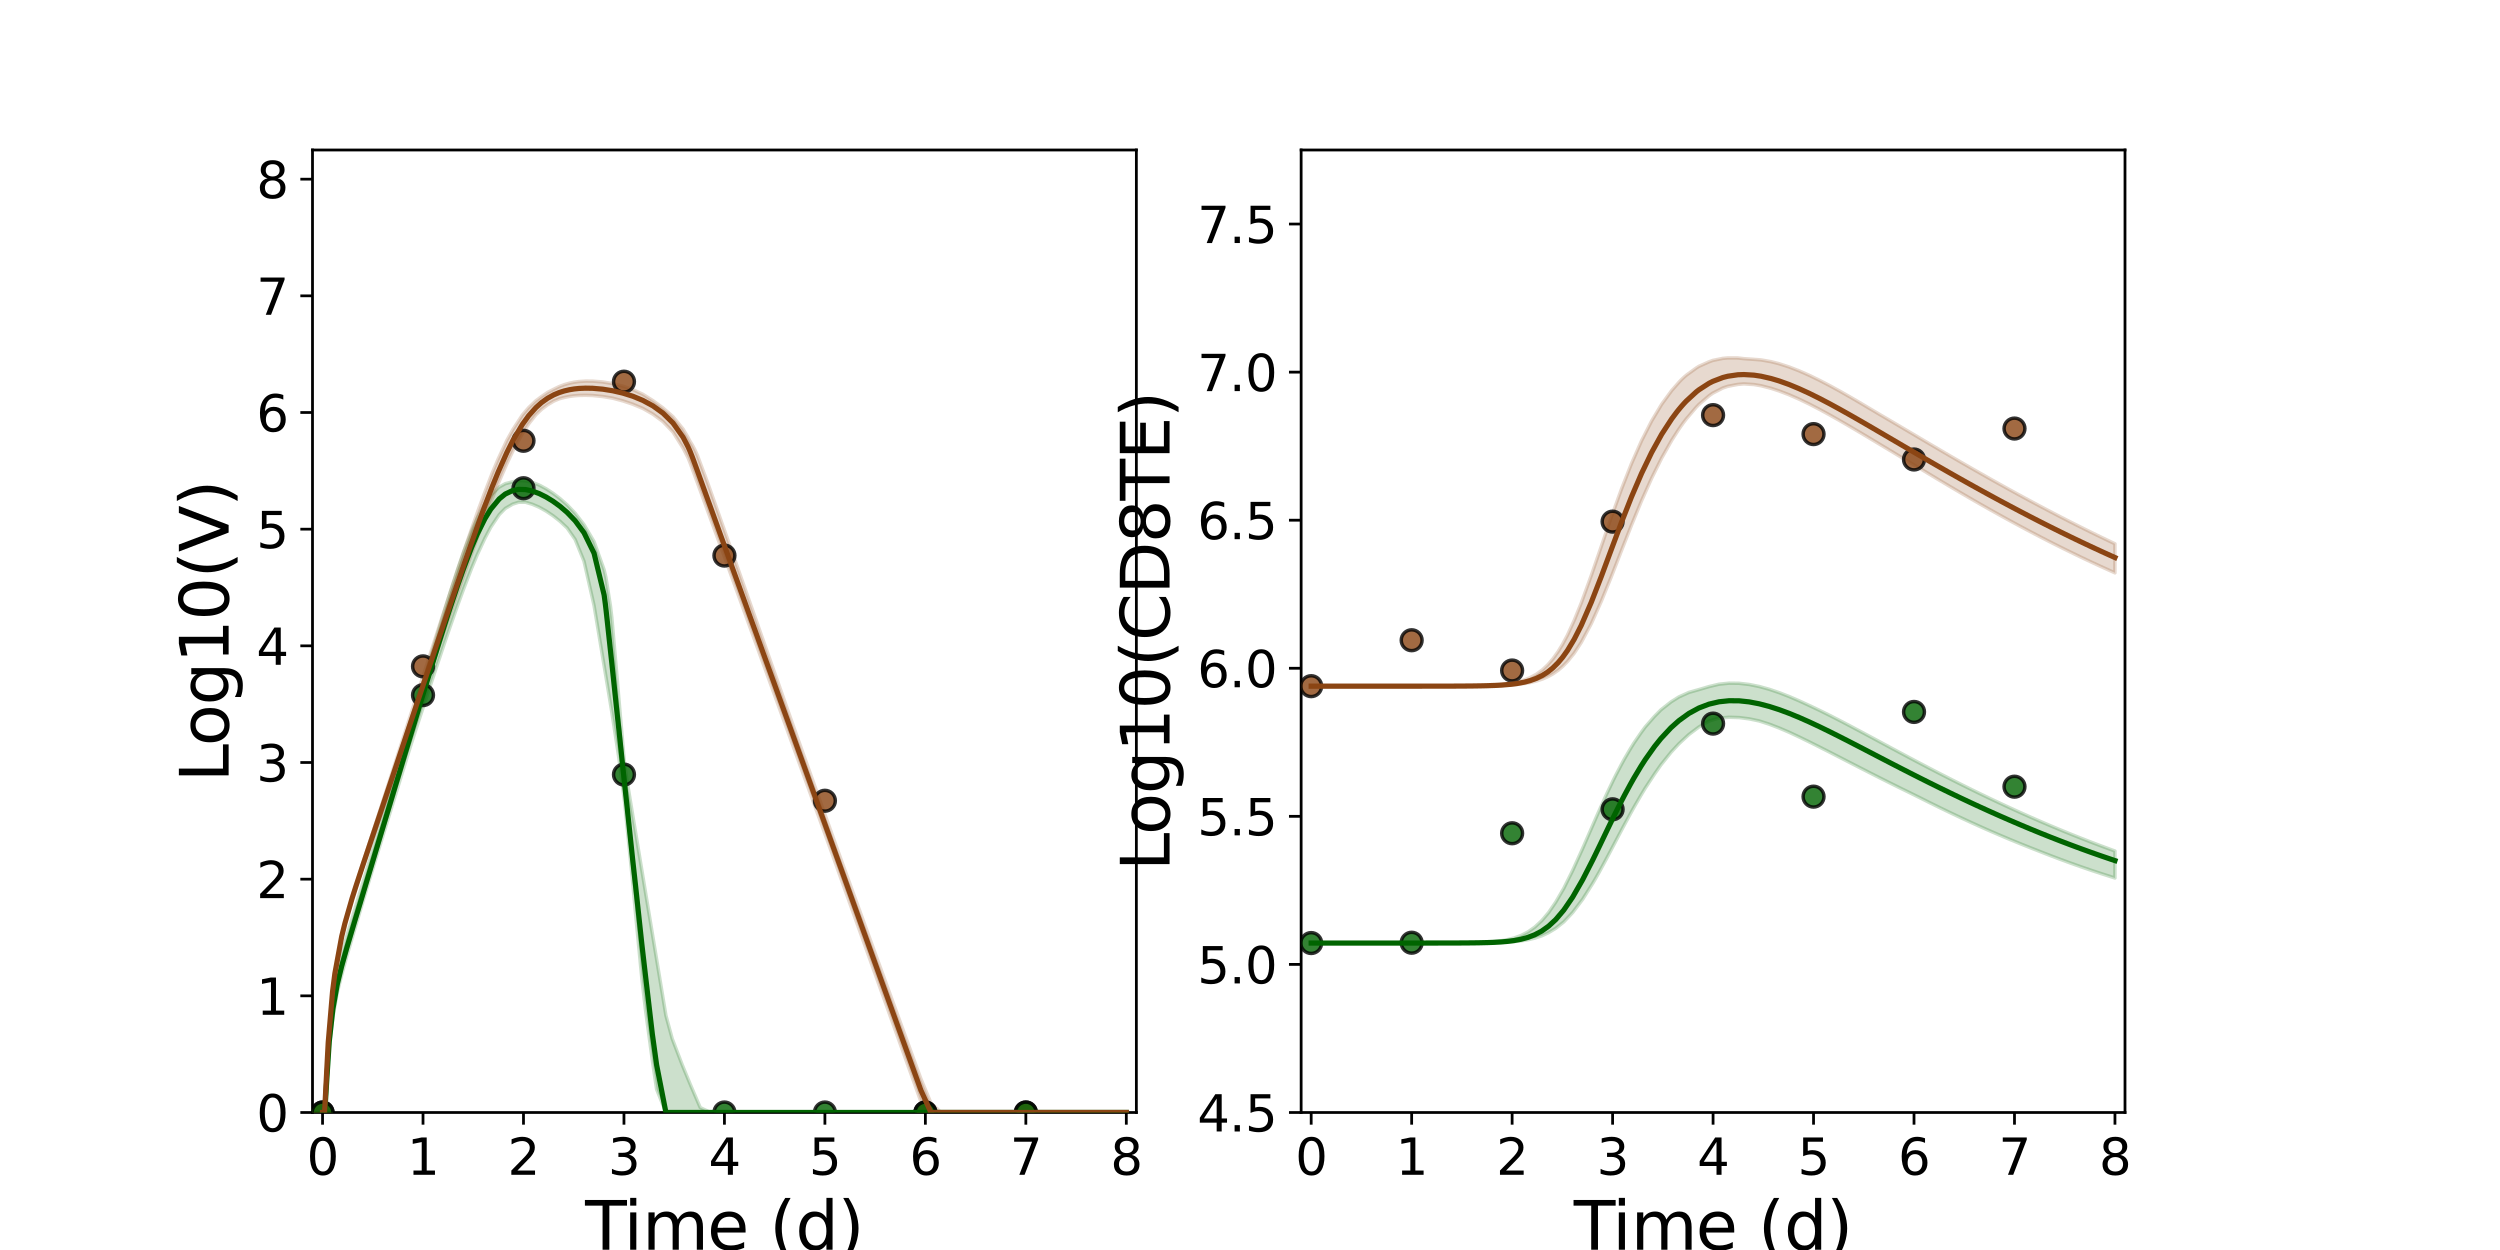 <?xml version="1.0" encoding="utf-8" standalone="no"?>
<!DOCTYPE svg PUBLIC "-//W3C//DTD SVG 1.1//EN"
  "http://www.w3.org/Graphics/SVG/1.1/DTD/svg11.dtd">
<svg xmlns:xlink="http://www.w3.org/1999/xlink" width="720pt" height="360pt" viewBox="0 0 720 360" xmlns="http://www.w3.org/2000/svg" version="1.1">
 <defs>
  <style type="text/css">*{stroke-linejoin: round; stroke-linecap: butt}</style>
 </defs>
 <g id="figure_1">
  <g id="patch_1">
   <path d="M 0 360 
L 720 360 
L 720 0 
L 0 0 
z
" style="fill: #ffffff"/>
  </g>
  <g id="axes_1">
   <g id="patch_2">
    <path d="M 90 320.4 
L 327.273 320.4 
L 327.273 43.2 
L 90 43.2 
z
" style="fill: #ffffff"/>
   </g>
   <g id="matplotlib.axis_1">
    <g id="xtick_1">
     <g id="line2d_1">
      <defs>
       <path id="m572576b068" d="M 0 0 
L 0 3.5 
" style="stroke: #000000; stroke-width: 0.8"/>
      </defs>
      <g>
       <use xlink:href="#m572576b068" x="92.894" y="320.4" style="stroke: #000000; stroke-width: 0.8"/>
      </g>
     </g>
     <g id="text_1">
      <!-- 0 -->
      <g transform="translate(88.313 338.342) scale(0.144 -0.144)">
       <defs>
        <path id="DejaVuSans-30" d="M 2034 4250 
Q 1547 4250 1301 3770 
Q 1056 3291 1056 2328 
Q 1056 1369 1301 889 
Q 1547 409 2034 409 
Q 2525 409 2770 889 
Q 3016 1369 3016 2328 
Q 3016 3291 2770 3770 
Q 2525 4250 2034 4250 
z
M 2034 4750 
Q 2819 4750 3233 4129 
Q 3647 3509 3647 2328 
Q 3647 1150 3233 529 
Q 2819 -91 2034 -91 
Q 1250 -91 836 529 
Q 422 1150 422 2328 
Q 422 3509 836 4129 
Q 1250 4750 2034 4750 
z
" transform="scale(0.016)"/>
       </defs>
       <use xlink:href="#DejaVuSans-30"/>
      </g>
     </g>
    </g>
    <g id="xtick_2">
     <g id="line2d_2">
      <g>
       <use xlink:href="#m572576b068" x="121.829" y="320.4" style="stroke: #000000; stroke-width: 0.8"/>
      </g>
     </g>
     <g id="text_2">
      <!-- 1 -->
      <g transform="translate(117.248 338.342) scale(0.144 -0.144)">
       <defs>
        <path id="DejaVuSans-31" d="M 794 531 
L 1825 531 
L 1825 4091 
L 703 3866 
L 703 4441 
L 1819 4666 
L 2450 4666 
L 2450 531 
L 3481 531 
L 3481 0 
L 794 0 
L 794 531 
z
" transform="scale(0.016)"/>
       </defs>
       <use xlink:href="#DejaVuSans-31"/>
      </g>
     </g>
    </g>
    <g id="xtick_3">
     <g id="line2d_3">
      <g>
       <use xlink:href="#m572576b068" x="150.765" y="320.4" style="stroke: #000000; stroke-width: 0.8"/>
      </g>
     </g>
     <g id="text_3">
      <!-- 2 -->
      <g transform="translate(146.184 338.342) scale(0.144 -0.144)">
       <defs>
        <path id="DejaVuSans-32" d="M 1228 531 
L 3431 531 
L 3431 0 
L 469 0 
L 469 531 
Q 828 903 1448 1529 
Q 2069 2156 2228 2338 
Q 2531 2678 2651 2914 
Q 2772 3150 2772 3378 
Q 2772 3750 2511 3984 
Q 2250 4219 1831 4219 
Q 1534 4219 1204 4116 
Q 875 4013 500 3803 
L 500 4441 
Q 881 4594 1212 4672 
Q 1544 4750 1819 4750 
Q 2544 4750 2975 4387 
Q 3406 4025 3406 3419 
Q 3406 3131 3298 2873 
Q 3191 2616 2906 2266 
Q 2828 2175 2409 1742 
Q 1991 1309 1228 531 
z
" transform="scale(0.016)"/>
       </defs>
       <use xlink:href="#DejaVuSans-32"/>
      </g>
     </g>
    </g>
    <g id="xtick_4">
     <g id="line2d_4">
      <g>
       <use xlink:href="#m572576b068" x="179.701" y="320.4" style="stroke: #000000; stroke-width: 0.8"/>
      </g>
     </g>
     <g id="text_4">
      <!-- 3 -->
      <g transform="translate(175.12 338.342) scale(0.144 -0.144)">
       <defs>
        <path id="DejaVuSans-33" d="M 2597 2516 
Q 3050 2419 3304 2112 
Q 3559 1806 3559 1356 
Q 3559 666 3084 287 
Q 2609 -91 1734 -91 
Q 1441 -91 1130 -33 
Q 819 25 488 141 
L 488 750 
Q 750 597 1062 519 
Q 1375 441 1716 441 
Q 2309 441 2620 675 
Q 2931 909 2931 1356 
Q 2931 1769 2642 2001 
Q 2353 2234 1838 2234 
L 1294 2234 
L 1294 2753 
L 1863 2753 
Q 2328 2753 2575 2939 
Q 2822 3125 2822 3475 
Q 2822 3834 2567 4026 
Q 2313 4219 1838 4219 
Q 1578 4219 1281 4162 
Q 984 4106 628 3988 
L 628 4550 
Q 988 4650 1302 4700 
Q 1616 4750 1894 4750 
Q 2613 4750 3031 4423 
Q 3450 4097 3450 3541 
Q 3450 3153 3228 2886 
Q 3006 2619 2597 2516 
z
" transform="scale(0.016)"/>
       </defs>
       <use xlink:href="#DejaVuSans-33"/>
      </g>
     </g>
    </g>
    <g id="xtick_5">
     <g id="line2d_5">
      <g>
       <use xlink:href="#m572576b068" x="208.636" y="320.4" style="stroke: #000000; stroke-width: 0.8"/>
      </g>
     </g>
     <g id="text_5">
      <!-- 4 -->
      <g transform="translate(204.055 338.342) scale(0.144 -0.144)">
       <defs>
        <path id="DejaVuSans-34" d="M 2419 4116 
L 825 1625 
L 2419 1625 
L 2419 4116 
z
M 2253 4666 
L 3047 4666 
L 3047 1625 
L 3713 1625 
L 3713 1100 
L 3047 1100 
L 3047 0 
L 2419 0 
L 2419 1100 
L 313 1100 
L 313 1709 
L 2253 4666 
z
" transform="scale(0.016)"/>
       </defs>
       <use xlink:href="#DejaVuSans-34"/>
      </g>
     </g>
    </g>
    <g id="xtick_6">
     <g id="line2d_6">
      <g>
       <use xlink:href="#m572576b068" x="237.572" y="320.4" style="stroke: #000000; stroke-width: 0.8"/>
      </g>
     </g>
     <g id="text_6">
      <!-- 5 -->
      <g transform="translate(232.991 338.342) scale(0.144 -0.144)">
       <defs>
        <path id="DejaVuSans-35" d="M 691 4666 
L 3169 4666 
L 3169 4134 
L 1269 4134 
L 1269 2991 
Q 1406 3038 1543 3061 
Q 1681 3084 1819 3084 
Q 2600 3084 3056 2656 
Q 3513 2228 3513 1497 
Q 3513 744 3044 326 
Q 2575 -91 1722 -91 
Q 1428 -91 1123 -41 
Q 819 9 494 109 
L 494 744 
Q 775 591 1075 516 
Q 1375 441 1709 441 
Q 2250 441 2565 725 
Q 2881 1009 2881 1497 
Q 2881 1984 2565 2268 
Q 2250 2553 1709 2553 
Q 1456 2553 1204 2497 
Q 953 2441 691 2322 
L 691 4666 
z
" transform="scale(0.016)"/>
       </defs>
       <use xlink:href="#DejaVuSans-35"/>
      </g>
     </g>
    </g>
    <g id="xtick_7">
     <g id="line2d_7">
      <g>
       <use xlink:href="#m572576b068" x="266.508" y="320.4" style="stroke: #000000; stroke-width: 0.8"/>
      </g>
     </g>
     <g id="text_7">
      <!-- 6 -->
      <g transform="translate(261.927 338.342) scale(0.144 -0.144)">
       <defs>
        <path id="DejaVuSans-36" d="M 2113 2584 
Q 1688 2584 1439 2293 
Q 1191 2003 1191 1497 
Q 1191 994 1439 701 
Q 1688 409 2113 409 
Q 2538 409 2786 701 
Q 3034 994 3034 1497 
Q 3034 2003 2786 2293 
Q 2538 2584 2113 2584 
z
M 3366 4563 
L 3366 3988 
Q 3128 4100 2886 4159 
Q 2644 4219 2406 4219 
Q 1781 4219 1451 3797 
Q 1122 3375 1075 2522 
Q 1259 2794 1537 2939 
Q 1816 3084 2150 3084 
Q 2853 3084 3261 2657 
Q 3669 2231 3669 1497 
Q 3669 778 3244 343 
Q 2819 -91 2113 -91 
Q 1303 -91 875 529 
Q 447 1150 447 2328 
Q 447 3434 972 4092 
Q 1497 4750 2381 4750 
Q 2619 4750 2861 4703 
Q 3103 4656 3366 4563 
z
" transform="scale(0.016)"/>
       </defs>
       <use xlink:href="#DejaVuSans-36"/>
      </g>
     </g>
    </g>
    <g id="xtick_8">
     <g id="line2d_8">
      <g>
       <use xlink:href="#m572576b068" x="295.443" y="320.4" style="stroke: #000000; stroke-width: 0.8"/>
      </g>
     </g>
     <g id="text_8">
      <!-- 7 -->
      <g transform="translate(290.862 338.342) scale(0.144 -0.144)">
       <defs>
        <path id="DejaVuSans-37" d="M 525 4666 
L 3525 4666 
L 3525 4397 
L 1831 0 
L 1172 0 
L 2766 4134 
L 525 4134 
L 525 4666 
z
" transform="scale(0.016)"/>
       </defs>
       <use xlink:href="#DejaVuSans-37"/>
      </g>
     </g>
    </g>
    <g id="xtick_9">
     <g id="line2d_9">
      <g>
       <use xlink:href="#m572576b068" x="324.379" y="320.4" style="stroke: #000000; stroke-width: 0.8"/>
      </g>
     </g>
     <g id="text_9">
      <!-- 8 -->
      <g transform="translate(319.798 338.342) scale(0.144 -0.144)">
       <defs>
        <path id="DejaVuSans-38" d="M 2034 2216 
Q 1584 2216 1326 1975 
Q 1069 1734 1069 1313 
Q 1069 891 1326 650 
Q 1584 409 2034 409 
Q 2484 409 2743 651 
Q 3003 894 3003 1313 
Q 3003 1734 2745 1975 
Q 2488 2216 2034 2216 
z
M 1403 2484 
Q 997 2584 770 2862 
Q 544 3141 544 3541 
Q 544 4100 942 4425 
Q 1341 4750 2034 4750 
Q 2731 4750 3128 4425 
Q 3525 4100 3525 3541 
Q 3525 3141 3298 2862 
Q 3072 2584 2669 2484 
Q 3125 2378 3379 2068 
Q 3634 1759 3634 1313 
Q 3634 634 3220 271 
Q 2806 -91 2034 -91 
Q 1263 -91 848 271 
Q 434 634 434 1313 
Q 434 1759 690 2068 
Q 947 2378 1403 2484 
z
M 1172 3481 
Q 1172 3119 1398 2916 
Q 1625 2713 2034 2713 
Q 2441 2713 2670 2916 
Q 2900 3119 2900 3481 
Q 2900 3844 2670 4047 
Q 2441 4250 2034 4250 
Q 1625 4250 1398 4047 
Q 1172 3844 1172 3481 
z
" transform="scale(0.016)"/>
       </defs>
       <use xlink:href="#DejaVuSans-38"/>
      </g>
     </g>
    </g>
    <g id="text_10">
     <!-- Time (d) -->
     <g transform="translate(168.511 359.925) scale(0.192 -0.192)">
      <defs>
       <path id="DejaVuSans-54" d="M -19 4666 
L 3928 4666 
L 3928 4134 
L 2272 4134 
L 2272 0 
L 1638 0 
L 1638 4134 
L -19 4134 
L -19 4666 
z
" transform="scale(0.016)"/>
       <path id="DejaVuSans-69" d="M 603 3500 
L 1178 3500 
L 1178 0 
L 603 0 
L 603 3500 
z
M 603 4863 
L 1178 4863 
L 1178 4134 
L 603 4134 
L 603 4863 
z
" transform="scale(0.016)"/>
       <path id="DejaVuSans-6d" d="M 3328 2828 
Q 3544 3216 3844 3400 
Q 4144 3584 4550 3584 
Q 5097 3584 5394 3201 
Q 5691 2819 5691 2113 
L 5691 0 
L 5113 0 
L 5113 2094 
Q 5113 2597 4934 2840 
Q 4756 3084 4391 3084 
Q 3944 3084 3684 2787 
Q 3425 2491 3425 1978 
L 3425 0 
L 2847 0 
L 2847 2094 
Q 2847 2600 2669 2842 
Q 2491 3084 2119 3084 
Q 1678 3084 1418 2786 
Q 1159 2488 1159 1978 
L 1159 0 
L 581 0 
L 581 3500 
L 1159 3500 
L 1159 2956 
Q 1356 3278 1631 3431 
Q 1906 3584 2284 3584 
Q 2666 3584 2933 3390 
Q 3200 3197 3328 2828 
z
" transform="scale(0.016)"/>
       <path id="DejaVuSans-65" d="M 3597 1894 
L 3597 1613 
L 953 1613 
Q 991 1019 1311 708 
Q 1631 397 2203 397 
Q 2534 397 2845 478 
Q 3156 559 3463 722 
L 3463 178 
Q 3153 47 2828 -22 
Q 2503 -91 2169 -91 
Q 1331 -91 842 396 
Q 353 884 353 1716 
Q 353 2575 817 3079 
Q 1281 3584 2069 3584 
Q 2775 3584 3186 3129 
Q 3597 2675 3597 1894 
z
M 3022 2063 
Q 3016 2534 2758 2815 
Q 2500 3097 2075 3097 
Q 1594 3097 1305 2825 
Q 1016 2553 972 2059 
L 3022 2063 
z
" transform="scale(0.016)"/>
       <path id="DejaVuSans-20" transform="scale(0.016)"/>
       <path id="DejaVuSans-28" d="M 1984 4856 
Q 1566 4138 1362 3434 
Q 1159 2731 1159 2009 
Q 1159 1288 1364 580 
Q 1569 -128 1984 -844 
L 1484 -844 
Q 1016 -109 783 600 
Q 550 1309 550 2009 
Q 550 2706 781 3412 
Q 1013 4119 1484 4856 
L 1984 4856 
z
" transform="scale(0.016)"/>
       <path id="DejaVuSans-64" d="M 2906 2969 
L 2906 4863 
L 3481 4863 
L 3481 0 
L 2906 0 
L 2906 525 
Q 2725 213 2448 61 
Q 2172 -91 1784 -91 
Q 1150 -91 751 415 
Q 353 922 353 1747 
Q 353 2572 751 3078 
Q 1150 3584 1784 3584 
Q 2172 3584 2448 3432 
Q 2725 3281 2906 2969 
z
M 947 1747 
Q 947 1113 1208 752 
Q 1469 391 1925 391 
Q 2381 391 2643 752 
Q 2906 1113 2906 1747 
Q 2906 2381 2643 2742 
Q 2381 3103 1925 3103 
Q 1469 3103 1208 2742 
Q 947 2381 947 1747 
z
" transform="scale(0.016)"/>
       <path id="DejaVuSans-29" d="M 513 4856 
L 1013 4856 
Q 1481 4119 1714 3412 
Q 1947 2706 1947 2009 
Q 1947 1309 1714 600 
Q 1481 -109 1013 -844 
L 513 -844 
Q 928 -128 1133 580 
Q 1338 1288 1338 2009 
Q 1338 2731 1133 3434 
Q 928 4138 513 4856 
z
" transform="scale(0.016)"/>
      </defs>
      <use xlink:href="#DejaVuSans-54"/>
      <use xlink:href="#DejaVuSans-69" x="57.959"/>
      <use xlink:href="#DejaVuSans-6d" x="85.742"/>
      <use xlink:href="#DejaVuSans-65" x="183.154"/>
      <use xlink:href="#DejaVuSans-20" x="244.678"/>
      <use xlink:href="#DejaVuSans-28" x="276.465"/>
      <use xlink:href="#DejaVuSans-64" x="315.479"/>
      <use xlink:href="#DejaVuSans-29" x="378.955"/>
     </g>
    </g>
   </g>
   <g id="matplotlib.axis_2">
    <g id="ytick_1">
     <g id="line2d_10">
      <defs>
       <path id="md8ca956173" d="M 0 0 
L -3.5 0 
" style="stroke: #000000; stroke-width: 0.8"/>
      </defs>
      <g>
       <use xlink:href="#md8ca956173" x="90" y="320.4" style="stroke: #000000; stroke-width: 0.8"/>
      </g>
     </g>
     <g id="text_11">
      <!-- 0 -->
      <g transform="translate(73.838 325.871) scale(0.144 -0.144)">
       <use xlink:href="#DejaVuSans-30"/>
      </g>
     </g>
    </g>
    <g id="ytick_2">
     <g id="line2d_11">
      <g>
       <use xlink:href="#md8ca956173" x="90" y="286.8" style="stroke: #000000; stroke-width: 0.8"/>
      </g>
     </g>
     <g id="text_12">
      <!-- 1 -->
      <g transform="translate(73.838 292.271) scale(0.144 -0.144)">
       <use xlink:href="#DejaVuSans-31"/>
      </g>
     </g>
    </g>
    <g id="ytick_3">
     <g id="line2d_12">
      <g>
       <use xlink:href="#md8ca956173" x="90" y="253.2" style="stroke: #000000; stroke-width: 0.8"/>
      </g>
     </g>
     <g id="text_13">
      <!-- 2 -->
      <g transform="translate(73.838 258.671) scale(0.144 -0.144)">
       <use xlink:href="#DejaVuSans-32"/>
      </g>
     </g>
    </g>
    <g id="ytick_4">
     <g id="line2d_13">
      <g>
       <use xlink:href="#md8ca956173" x="90" y="219.6" style="stroke: #000000; stroke-width: 0.8"/>
      </g>
     </g>
     <g id="text_14">
      <!-- 3 -->
      <g transform="translate(73.838 225.071) scale(0.144 -0.144)">
       <use xlink:href="#DejaVuSans-33"/>
      </g>
     </g>
    </g>
    <g id="ytick_5">
     <g id="line2d_14">
      <g>
       <use xlink:href="#md8ca956173" x="90" y="186" style="stroke: #000000; stroke-width: 0.8"/>
      </g>
     </g>
     <g id="text_15">
      <!-- 4 -->
      <g transform="translate(73.838 191.471) scale(0.144 -0.144)">
       <use xlink:href="#DejaVuSans-34"/>
      </g>
     </g>
    </g>
    <g id="ytick_6">
     <g id="line2d_15">
      <g>
       <use xlink:href="#md8ca956173" x="90" y="152.4" style="stroke: #000000; stroke-width: 0.8"/>
      </g>
     </g>
     <g id="text_16">
      <!-- 5 -->
      <g transform="translate(73.838 157.871) scale(0.144 -0.144)">
       <use xlink:href="#DejaVuSans-35"/>
      </g>
     </g>
    </g>
    <g id="ytick_7">
     <g id="line2d_16">
      <g>
       <use xlink:href="#md8ca956173" x="90" y="118.8" style="stroke: #000000; stroke-width: 0.8"/>
      </g>
     </g>
     <g id="text_17">
      <!-- 6 -->
      <g transform="translate(73.838 124.271) scale(0.144 -0.144)">
       <use xlink:href="#DejaVuSans-36"/>
      </g>
     </g>
    </g>
    <g id="ytick_8">
     <g id="line2d_17">
      <g>
       <use xlink:href="#md8ca956173" x="90" y="85.2" style="stroke: #000000; stroke-width: 0.8"/>
      </g>
     </g>
     <g id="text_18">
      <!-- 7 -->
      <g transform="translate(73.838 90.671) scale(0.144 -0.144)">
       <use xlink:href="#DejaVuSans-37"/>
      </g>
     </g>
    </g>
    <g id="ytick_9">
     <g id="line2d_18">
      <g>
       <use xlink:href="#md8ca956173" x="90" y="51.6" style="stroke: #000000; stroke-width: 0.8"/>
      </g>
     </g>
     <g id="text_19">
      <!-- 8 -->
      <g transform="translate(73.838 57.071) scale(0.144 -0.144)">
       <use xlink:href="#DejaVuSans-38"/>
      </g>
     </g>
    </g>
    <g id="text_20">
     <!-- Log10(V) -->
     <g transform="translate(65.845 225.224) rotate(-90) scale(0.192 -0.192)">
      <defs>
       <path id="DejaVuSans-4c" d="M 628 4666 
L 1259 4666 
L 1259 531 
L 3531 531 
L 3531 0 
L 628 0 
L 628 4666 
z
" transform="scale(0.016)"/>
       <path id="DejaVuSans-6f" d="M 1959 3097 
Q 1497 3097 1228 2736 
Q 959 2375 959 1747 
Q 959 1119 1226 758 
Q 1494 397 1959 397 
Q 2419 397 2687 759 
Q 2956 1122 2956 1747 
Q 2956 2369 2687 2733 
Q 2419 3097 1959 3097 
z
M 1959 3584 
Q 2709 3584 3137 3096 
Q 3566 2609 3566 1747 
Q 3566 888 3137 398 
Q 2709 -91 1959 -91 
Q 1206 -91 779 398 
Q 353 888 353 1747 
Q 353 2609 779 3096 
Q 1206 3584 1959 3584 
z
" transform="scale(0.016)"/>
       <path id="DejaVuSans-67" d="M 2906 1791 
Q 2906 2416 2648 2759 
Q 2391 3103 1925 3103 
Q 1463 3103 1205 2759 
Q 947 2416 947 1791 
Q 947 1169 1205 825 
Q 1463 481 1925 481 
Q 2391 481 2648 825 
Q 2906 1169 2906 1791 
z
M 3481 434 
Q 3481 -459 3084 -895 
Q 2688 -1331 1869 -1331 
Q 1566 -1331 1297 -1286 
Q 1028 -1241 775 -1147 
L 775 -588 
Q 1028 -725 1275 -790 
Q 1522 -856 1778 -856 
Q 2344 -856 2625 -561 
Q 2906 -266 2906 331 
L 2906 616 
Q 2728 306 2450 153 
Q 2172 0 1784 0 
Q 1141 0 747 490 
Q 353 981 353 1791 
Q 353 2603 747 3093 
Q 1141 3584 1784 3584 
Q 2172 3584 2450 3431 
Q 2728 3278 2906 2969 
L 2906 3500 
L 3481 3500 
L 3481 434 
z
" transform="scale(0.016)"/>
       <path id="DejaVuSans-56" d="M 1831 0 
L 50 4666 
L 709 4666 
L 2188 738 
L 3669 4666 
L 4325 4666 
L 2547 0 
L 1831 0 
z
" transform="scale(0.016)"/>
      </defs>
      <use xlink:href="#DejaVuSans-4c"/>
      <use xlink:href="#DejaVuSans-6f" x="53.963"/>
      <use xlink:href="#DejaVuSans-67" x="115.145"/>
      <use xlink:href="#DejaVuSans-31" x="178.621"/>
      <use xlink:href="#DejaVuSans-30" x="242.244"/>
      <use xlink:href="#DejaVuSans-28" x="305.867"/>
      <use xlink:href="#DejaVuSans-56" x="344.881"/>
      <use xlink:href="#DejaVuSans-29" x="413.289"/>
     </g>
    </g>
   </g>
   <g id="patch_3">
    <path d="M 90 320.4 
L 90 43.2 
" style="fill: none; stroke: #000000; stroke-width: 0.8; stroke-linejoin: miter; stroke-linecap: square"/>
   </g>
   <g id="patch_4">
    <path d="M 327.273 320.4 
L 327.273 43.2 
" style="fill: none; stroke: #000000; stroke-width: 0.8; stroke-linejoin: miter; stroke-linecap: square"/>
   </g>
   <g id="patch_5">
    <path d="M 90 320.4 
L 327.273 320.4 
" style="fill: none; stroke: #000000; stroke-width: 0.8; stroke-linejoin: miter; stroke-linecap: square"/>
   </g>
   <g id="patch_6">
    <path d="M 90 43.2 
L 327.273 43.2 
" style="fill: none; stroke: #000000; stroke-width: 0.8; stroke-linejoin: miter; stroke-linecap: square"/>
   </g>
   <g id="PolyCollection_1">
    <defs>
     <path id="m6fb13b4391" d="M 92.894 -39.6 
L 92.894 -39.6 
L 92.896 -39.6 
L 92.92 -39.6 
L 93.163 -39.6 
L 93.534 -39.6 
L 94.092 -47.845 
L 94.829 -58.42 
L 95.861 -66.982 
L 97.135 -74.097 
L 98.409 -79.217 
L 99.943 -84.821 
L 102.227 -92.606 
L 103.671 -97.467 
L 105.846 -104.797 
L 107.349 -109.72 
L 109.517 -116.806 
L 111.054 -121.797 
L 113.413 -129.472 
L 114.911 -134.324 
L 116.943 -140.938 
L 118.493 -145.924 
L 120.695 -152.671 
L 122.233 -157.362 
L 124.302 -163.644 
L 125.874 -168.384 
L 128.107 -175.028 
L 129.678 -179.615 
L 131.84 -185.774 
L 133.465 -190.221 
L 135.812 -196.308 
L 137.434 -200.194 
L 139.651 -204.962 
L 141.324 -208.13 
L 143.78 -211.794 
L 145.516 -213.562 
L 147.645 -214.806 
L 149.318 -215.336 
L 151.307 -215.356 
L 153.297 -214.777 
L 155.286 -213.917 
L 157.276 -212.806 
L 159.265 -211.471 
L 161.254 -209.9 
L 163.332 -207.956 
L 165.637 -204.635 
L 168.191 -198.367 
L 171.085 -185.608 
L 173.978 -168.284 
L 174.036 -167.935 
L 174.326 -166.189 
L 174.476 -165.286 
L 174.601 -164.539 
L 174.689 -164.014 
L 174.803 -163.335 
L 174.896 -162.783 
L 175.823 -157.203 
L 176.206 -154.865 
L 177.721 -145.061 
L 178.269 -141.412 
L 179.866 -129.092 
L 180.578 -121.956 
L 182.198 -106.1 
L 183.065 -96.571 
L 184.855 -78.115 
L 185.866 -69.393 
L 187.866 -54.642 
L 189.105 -46.294 
L 191.787 -39.6 
L 193.601 -39.6 
L 196.494 -39.6 
L 198.772 -39.6 
L 201.666 -39.6 
L 204.56 -39.6 
L 207.453 -39.6 
L 210.347 -39.6 
L 213.24 -39.6 
L 216.134 -39.6 
L 219.027 -39.6 
L 221.921 -39.6 
L 224.815 -39.6 
L 227.708 -39.6 
L 230.602 -39.6 
L 233.495 -39.6 
L 236.389 -39.6 
L 239.282 -39.6 
L 242.176 -39.6 
L 245.07 -39.6 
L 247.963 -39.6 
L 250.857 -39.6 
L 253.75 -39.6 
L 256.644 -39.6 
L 259.537 -39.6 
L 262.431 -39.6 
L 265.325 -39.6 
L 268.218 -39.6 
L 271.112 -39.6 
L 274.005 -39.6 
L 276.899 -39.6 
L 279.792 -39.6 
L 282.686 -39.6 
L 285.58 -39.6 
L 288.473 -39.6 
L 291.367 -39.6 
L 294.26 -39.6 
L 297.154 -39.6 
L 300.047 -39.6 
L 302.941 -39.6 
L 305.835 -39.6 
L 308.728 -39.6 
L 311.622 -39.6 
L 314.515 -39.6 
L 317.409 -39.6 
L 320.302 -39.6 
L 323.196 -39.6 
L 324.379 -39.6 
L 324.379 -39.6 
L 324.379 -39.6 
L 323.196 -39.6 
L 320.302 -39.6 
L 317.409 -39.6 
L 314.515 -39.6 
L 311.622 -39.6 
L 308.728 -39.6 
L 305.835 -39.6 
L 302.941 -39.6 
L 300.047 -39.6 
L 297.154 -39.6 
L 294.26 -39.6 
L 291.367 -39.6 
L 288.473 -39.6 
L 285.58 -39.6 
L 282.686 -39.6 
L 279.792 -39.6 
L 276.899 -39.6 
L 274.005 -39.6 
L 271.112 -39.6 
L 268.218 -39.6 
L 265.325 -39.6 
L 262.431 -39.6 
L 259.537 -39.6 
L 256.644 -39.6 
L 253.75 -39.6 
L 250.857 -39.6 
L 247.963 -39.6 
L 245.07 -39.6 
L 242.176 -39.6 
L 239.282 -39.6 
L 236.389 -39.6 
L 233.495 -39.6 
L 230.602 -39.6 
L 227.708 -39.6 
L 224.815 -39.6 
L 221.921 -39.6 
L 219.027 -39.6 
L 216.134 -39.6 
L 213.24 -39.6 
L 210.347 -39.6 
L 207.453 -39.6 
L 204.56 -39.632 
L 201.666 -41.017 
L 198.772 -47.765 
L 196.494 -53.291 
L 193.601 -60.842 
L 191.787 -67.529 
L 189.105 -83.723 
L 187.866 -91.2 
L 185.866 -103.268 
L 184.855 -109.369 
L 183.065 -120.168 
L 182.198 -125.395 
L 180.578 -135.213 
L 179.866 -140.016 
L 178.269 -158.389 
L 177.721 -164.885 
L 176.206 -182.15 
L 175.823 -185.409 
L 174.896 -191.231 
L 174.803 -191.813 
L 174.689 -192.528 
L 174.601 -193.081 
L 174.476 -193.81 
L 174.326 -194.447 
L 174.036 -195.674 
L 173.978 -195.92 
L 171.085 -204.015 
L 168.191 -208.905 
L 165.637 -212.201 
L 163.332 -214.609 
L 161.254 -216.435 
L 159.265 -217.948 
L 157.276 -219.241 
L 155.286 -220.301 
L 153.297 -221.089 
L 151.307 -221.541 
L 149.318 -221.598 
L 147.645 -221.243 
L 145.516 -220.7 
L 143.78 -219.726 
L 141.324 -217.322 
L 139.651 -214.913 
L 137.434 -210.748 
L 135.812 -207.062 
L 133.465 -200.891 
L 131.84 -196.172 
L 129.678 -189.51 
L 128.107 -184.445 
L 125.874 -177.029 
L 124.302 -171.722 
L 122.233 -164.748 
L 120.695 -159.693 
L 118.493 -152.414 
L 116.943 -147.272 
L 114.911 -140.513 
L 113.413 -135.526 
L 111.054 -127.659 
L 109.517 -122.532 
L 107.349 -115.295 
L 105.846 -110.282 
L 103.671 -103.049 
L 102.227 -98.326 
L 99.943 -90.646 
L 98.409 -85.078 
L 97.135 -79.393 
L 95.861 -71.34 
L 94.829 -61.666 
L 94.092 -49.459 
L 93.534 -40.33 
L 93.163 -39.6 
L 92.92 -39.6 
L 92.896 -39.6 
L 92.894 -39.6 
z
" style="stroke: #006400; stroke-opacity: 0.2"/>
    </defs>
    <g clip-path="url(#p04bf922b9f)">
     <use xlink:href="#m6fb13b4391" x="0" y="360" style="fill: #006400; fill-opacity: 0.2; stroke: #006400; stroke-opacity: 0.2"/>
    </g>
   </g>
   <g id="PolyCollection_2">
    <defs>
     <path id="m0656cf4caa" d="M 92.894 -39.6 
L 92.894 -39.6 
L 92.894 -39.6 
L 92.903 -39.6 
L 92.986 -39.6 
L 93.275 -39.6 
L 93.476 -39.6 
L 94.129 -52.015 
L 94.529 -59.359 
L 95.779 -74.181 
L 96.443 -79.307 
L 98.42 -90.143 
L 99.319 -93.765 
L 101.403 -100.953 
L 102.492 -104.31 
L 104.626 -110.622 
L 105.857 -114.187 
L 108.009 -120.422 
L 109.347 -124.287 
L 111.503 -130.541 
L 112.923 -134.653 
L 115.071 -140.89 
L 116.55 -145.176 
L 118.693 -151.405 
L 120.216 -155.82 
L 122.563 -162.616 
L 124.069 -166.968 
L 126.158 -173.011 
L 127.726 -177.529 
L 130.012 -184.092 
L 131.584 -188.58 
L 133.762 -194.757 
L 135.389 -199.326 
L 137.775 -205.903 
L 139.426 -210.357 
L 141.747 -216.38 
L 143.467 -220.672 
L 145.991 -226.473 
L 147.717 -230.125 
L 150.465 -235.117 
L 152.248 -237.907 
L 154.32 -240.537 
L 155.941 -242.088 
L 157.724 -243.432 
L 159.508 -244.491 
L 161.004 -245.124 
L 162.507 -245.533 
L 164.009 -245.826 
L 165.337 -246.001 
L 166.72 -246.11 
L 168.655 -246.151 
L 170.681 -246.085 
L 173.574 -245.799 
L 176.468 -245.316 
L 179.361 -244.543 
L 182.255 -243.576 
L 185.148 -242.362 
L 188.042 -240.717 
L 190.936 -238.581 
L 193.829 -235.556 
L 196.723 -230.939 
L 198.17 -228.126 
L 198.718 -226.756 
L 199.35 -225.041 
L 199.545 -224.509 
L 199.793 -223.833 
L 199.997 -223.275 
L 200.202 -222.716 
L 200.436 -222.077 
L 200.908 -220.788 
L 203.802 -212.87 
L 204.569 -210.768 
L 207.463 -202.824 
L 208.559 -199.811 
L 211.452 -191.852 
L 212.882 -187.915 
L 215.775 -179.944 
L 217.522 -175.128 
L 220.416 -167.15 
L 222.445 -161.555 
L 225.339 -153.577 
L 227.605 -147.328 
L 230.498 -139.35 
L 233.392 -131.373 
L 236.286 -123.395 
L 239.179 -115.393 
L 242.073 -107.309 
L 244.966 -99.226 
L 247.86 -91.145 
L 250.753 -83.067 
L 253.647 -74.992 
L 256.541 -66.92 
L 259.434 -58.854 
L 262.328 -50.793 
L 265.221 -42.722 
L 268.115 -39.6 
L 271.008 -39.6 
L 273.902 -39.6 
L 276.795 -39.6 
L 279.689 -39.6 
L 282.583 -39.6 
L 285.476 -39.6 
L 288.37 -39.6 
L 291.263 -39.6 
L 294.157 -39.6 
L 297.05 -39.6 
L 299.944 -39.6 
L 302.838 -39.6 
L 305.731 -39.6 
L 308.625 -39.6 
L 311.518 -39.6 
L 314.412 -39.6 
L 317.305 -39.6 
L 320.199 -39.6 
L 323.093 -39.6 
L 324.379 -39.6 
L 324.379 -39.6 
L 324.379 -39.6 
L 323.093 -39.6 
L 320.199 -39.6 
L 317.305 -39.6 
L 314.412 -39.6 
L 311.518 -39.6 
L 308.625 -39.6 
L 305.731 -39.6 
L 302.838 -39.6 
L 299.944 -39.6 
L 297.05 -39.6 
L 294.157 -39.6 
L 291.263 -39.6 
L 288.37 -39.6 
L 285.476 -39.6 
L 282.583 -39.6 
L 279.689 -39.6 
L 276.795 -39.6 
L 273.902 -39.6 
L 271.008 -39.608 
L 268.115 -42.332 
L 265.221 -49.304 
L 262.328 -57.245 
L 259.434 -65.187 
L 256.541 -73.131 
L 253.647 -81.077 
L 250.753 -89.023 
L 247.86 -96.97 
L 244.966 -104.918 
L 242.073 -112.881 
L 239.179 -120.975 
L 236.286 -129.069 
L 233.392 -137.164 
L 230.498 -145.259 
L 227.605 -153.412 
L 225.339 -159.866 
L 222.445 -168.086 
L 220.416 -173.854 
L 217.522 -182.072 
L 215.775 -187.031 
L 212.882 -195.252 
L 211.452 -199.3 
L 208.559 -207.528 
L 207.463 -210.62 
L 204.569 -218.801 
L 203.802 -220.96 
L 200.908 -228.708 
L 200.436 -229.785 
L 200.202 -230.274 
L 199.997 -230.697 
L 199.793 -231.088 
L 199.545 -231.561 
L 199.35 -231.896 
L 198.718 -232.925 
L 198.17 -233.989 
L 196.723 -236.434 
L 193.829 -239.99 
L 190.936 -242.524 
L 188.042 -244.625 
L 185.148 -246.445 
L 182.255 -247.796 
L 179.361 -248.798 
L 176.468 -249.521 
L 173.574 -250 
L 170.681 -250.235 
L 168.655 -250.248 
L 166.72 -250.118 
L 165.337 -249.925 
L 164.009 -249.653 
L 162.507 -249.226 
L 161.004 -248.653 
L 159.508 -247.919 
L 157.724 -246.996 
L 155.941 -245.782 
L 154.32 -244.567 
L 152.248 -242.597 
L 150.465 -240.509 
L 147.717 -236.307 
L 145.991 -233.217 
L 143.467 -227.806 
L 141.747 -223.737 
L 139.426 -217.696 
L 137.775 -213.243 
L 135.389 -206.462 
L 133.762 -201.718 
L 131.584 -195.208 
L 130.012 -190.455 
L 127.726 -183.46 
L 126.158 -178.638 
L 124.069 -172.181 
L 122.563 -167.521 
L 120.216 -160.224 
L 118.693 -155.493 
L 116.55 -148.822 
L 115.071 -144.224 
L 112.923 -137.53 
L 111.503 -133.12 
L 109.347 -126.427 
L 108.009 -122.29 
L 105.857 -115.62 
L 104.626 -111.819 
L 102.492 -105.112 
L 101.403 -101.59 
L 99.319 -94.174 
L 98.42 -90.458 
L 96.443 -79.665 
L 95.779 -74.493 
L 94.529 -59.775 
L 94.129 -52.257 
L 93.476 -40.238 
L 93.275 -39.6 
L 92.986 -39.6 
L 92.903 -39.6 
L 92.894 -39.6 
L 92.894 -39.6 
z
" style="stroke: #8b4513; stroke-opacity: 0.2"/>
    </defs>
    <g clip-path="url(#p04bf922b9f)">
     <use xlink:href="#m0656cf4caa" x="0" y="360" style="fill: #8b4513; fill-opacity: 0.2; stroke: #8b4513; stroke-opacity: 0.2"/>
    </g>
   </g>
   <g id="PathCollection_1">
    <defs>
     <path id="m05c82a33ec" d="M 0 3 
C 0.796 3 1.559 2.684 2.121 2.121 
C 2.684 1.559 3 0.796 3 0 
C 3 -0.796 2.684 -1.559 2.121 -2.121 
C 1.559 -2.684 0.796 -3 0 -3 
C -0.796 -3 -1.559 -2.684 -2.121 -2.121 
C -2.684 -1.559 -3 -0.796 -3 0 
C -3 0.796 -2.684 1.559 -2.121 2.121 
C -1.559 2.684 -0.796 3 0 3 
z
" style="stroke: #000000; stroke-opacity: 0.8"/>
    </defs>
    <g clip-path="url(#p04bf922b9f)">
     <use xlink:href="#m05c82a33ec" x="92.894" y="320.4" style="fill: #8b4513; fill-opacity: 0.8; stroke: #000000; stroke-opacity: 0.8"/>
     <use xlink:href="#m05c82a33ec" x="121.829" y="191.916" style="fill: #8b4513; fill-opacity: 0.8; stroke: #000000; stroke-opacity: 0.8"/>
     <use xlink:href="#m05c82a33ec" x="150.765" y="126.942" style="fill: #8b4513; fill-opacity: 0.8; stroke: #000000; stroke-opacity: 0.8"/>
     <use xlink:href="#m05c82a33ec" x="179.701" y="109.928" style="fill: #8b4513; fill-opacity: 0.8; stroke: #000000; stroke-opacity: 0.8"/>
     <use xlink:href="#m05c82a33ec" x="208.636" y="160.005" style="fill: #8b4513; fill-opacity: 0.8; stroke: #000000; stroke-opacity: 0.8"/>
     <use xlink:href="#m05c82a33ec" x="237.572" y="230.618" style="fill: #8b4513; fill-opacity: 0.8; stroke: #000000; stroke-opacity: 0.8"/>
     <use xlink:href="#m05c82a33ec" x="266.508" y="320.4" style="fill: #8b4513; fill-opacity: 0.8; stroke: #000000; stroke-opacity: 0.8"/>
     <use xlink:href="#m05c82a33ec" x="295.443" y="320.4" style="fill: #8b4513; fill-opacity: 0.8; stroke: #000000; stroke-opacity: 0.8"/>
    </g>
   </g>
   <g id="PathCollection_2">
    <defs>
     <path id="m7db08b7237" d="M 0 3 
C 0.796 3 1.559 2.684 2.121 2.121 
C 2.684 1.559 3 0.796 3 0 
C 3 -0.796 2.684 -1.559 2.121 -2.121 
C 1.559 -2.684 0.796 -3 0 -3 
C -0.796 -3 -1.559 -2.684 -2.121 -2.121 
C -2.684 -1.559 -3 -0.796 -3 0 
C -3 0.796 -2.684 1.559 -2.121 2.121 
C -1.559 2.684 -0.796 3 0 3 
z
" style="stroke: #000000; stroke-opacity: 0.8"/>
    </defs>
    <g clip-path="url(#p04bf922b9f)">
     <use xlink:href="#m7db08b7237" x="92.894" y="320.4" style="fill: #006400; fill-opacity: 0.8; stroke: #000000; stroke-opacity: 0.8"/>
     <use xlink:href="#m7db08b7237" x="121.829" y="200.196" style="fill: #006400; fill-opacity: 0.8; stroke: #000000; stroke-opacity: 0.8"/>
     <use xlink:href="#m7db08b7237" x="150.765" y="140.612" style="fill: #006400; fill-opacity: 0.8; stroke: #000000; stroke-opacity: 0.8"/>
     <use xlink:href="#m7db08b7237" x="179.701" y="223.077" style="fill: #006400; fill-opacity: 0.8; stroke: #000000; stroke-opacity: 0.8"/>
     <use xlink:href="#m7db08b7237" x="208.636" y="320.4" style="fill: #006400; fill-opacity: 0.8; stroke: #000000; stroke-opacity: 0.8"/>
     <use xlink:href="#m7db08b7237" x="237.572" y="320.4" style="fill: #006400; fill-opacity: 0.8; stroke: #000000; stroke-opacity: 0.8"/>
     <use xlink:href="#m7db08b7237" x="266.508" y="320.4" style="fill: #006400; fill-opacity: 0.8; stroke: #000000; stroke-opacity: 0.8"/>
     <use xlink:href="#m7db08b7237" x="295.443" y="320.4" style="fill: #006400; fill-opacity: 0.8; stroke: #000000; stroke-opacity: 0.8"/>
    </g>
   </g>
   <g id="line2d_19">
    <path d="M 92.894 320.4 
L 92.896 320.4 
L 92.92 320.4 
L 93.163 320.4 
L 93.534 320.4 
L 94.092 311.327 
L 94.829 299.907 
L 95.861 290.634 
L 97.135 283.452 
L 98.409 278.203 
L 99.943 272.752 
L 102.227 265.055 
L 103.671 260.272 
L 105.846 253.027 
L 107.349 248.043 
L 109.517 240.816 
L 111.054 235.72 
L 113.413 227.851 
L 114.911 222.895 
L 116.943 216.149 
L 118.493 211.034 
L 120.695 203.751 
L 122.233 198.714 
L 124.302 191.955 
L 125.874 186.889 
L 128.107 179.779 
L 129.678 174.908 
L 131.84 168.426 
L 133.465 163.806 
L 135.812 157.645 
L 137.434 153.843 
L 139.651 149.392 
L 141.324 146.657 
L 143.78 143.684 
L 145.516 142.281 
L 147.645 141.271 
L 149.318 140.944 
L 151.307 140.989 
L 153.297 141.417 
L 155.286 142.151 
L 157.276 143.14 
L 159.265 144.357 
L 161.254 145.799 
L 163.332 147.576 
L 165.637 149.969 
L 168.191 153.422 
L 171.085 159.32 
L 173.978 171.292 
L 174.036 171.689 
L 174.326 173.852 
L 174.476 175.105 
L 174.601 176.212 
L 174.689 177.011 
L 174.803 178.05 
L 174.896 178.897 
L 175.823 187.487 
L 176.206 190.992 
L 177.721 205.404 
L 178.269 210.419 
L 179.866 225.649 
L 180.578 232.157 
L 182.198 247.488 
L 183.065 255.326 
L 184.855 271.979 
L 185.866 280.692 
L 187.866 297.77 
L 189.105 306.7 
L 191.787 320.4 
L 193.601 320.4 
L 196.494 320.4 
L 198.772 320.4 
L 201.666 320.4 
L 204.56 320.4 
L 207.453 320.4 
L 210.347 320.4 
L 213.24 320.4 
L 216.134 320.4 
L 219.027 320.4 
L 221.921 320.4 
L 224.815 320.4 
L 227.708 320.4 
L 230.602 320.4 
L 233.495 320.4 
L 236.389 320.4 
L 239.282 320.4 
L 242.176 320.4 
L 245.07 320.4 
L 247.963 320.4 
L 250.857 320.4 
L 253.75 320.4 
L 256.644 320.4 
L 259.537 320.4 
L 262.431 320.4 
L 265.325 320.4 
L 268.218 320.4 
L 271.112 320.4 
L 274.005 320.4 
L 276.899 320.4 
L 279.792 320.4 
L 282.686 320.4 
L 285.58 320.4 
L 288.473 320.4 
L 291.367 320.4 
L 294.26 320.4 
L 297.154 320.4 
L 300.047 320.4 
L 302.941 320.4 
L 305.835 320.4 
L 308.728 320.4 
L 311.622 320.4 
L 314.515 320.4 
L 317.409 320.4 
L 320.302 320.4 
L 323.196 320.4 
L 324.379 320.4 
" clip-path="url(#p04bf922b9f)" style="fill: none; stroke: #006400; stroke-width: 1.5; stroke-linecap: square"/>
   </g>
   <g id="line2d_20">
    <path d="M 92.894 320.4 
L 92.894 320.4 
L 92.903 320.4 
L 92.986 320.4 
L 93.275 320.4 
L 93.476 320.4 
L 94.129 307.806 
L 94.529 300.23 
L 95.779 285.539 
L 96.443 280.375 
L 98.42 269.645 
L 99.319 265.977 
L 101.403 258.711 
L 102.492 255.288 
L 104.626 248.799 
L 105.857 245.134 
L 108.009 238.705 
L 109.347 234.722 
L 111.503 228.269 
L 112.923 224.033 
L 115.071 217.598 
L 116.55 213.184 
L 118.693 206.768 
L 120.216 202.227 
L 122.563 195.202 
L 124.069 190.723 
L 126.158 184.499 
L 127.726 179.855 
L 130.012 173.089 
L 131.584 168.484 
L 133.762 162.14 
L 135.389 157.48 
L 137.775 150.761 
L 139.426 146.264 
L 141.747 140.196 
L 143.467 135.972 
L 145.991 130.301 
L 147.717 126.854 
L 150.465 122.205 
L 152.248 119.74 
L 154.32 117.411 
L 155.941 115.955 
L 157.724 114.68 
L 159.508 113.7 
L 161.004 113.072 
L 162.507 112.591 
L 164.009 112.24 
L 165.337 112.023 
L 166.72 111.876 
L 168.655 111.79 
L 170.681 111.828 
L 173.574 112.079 
L 176.468 112.54 
L 179.361 113.212 
L 182.255 114.119 
L 185.148 115.316 
L 188.042 116.888 
L 190.936 118.979 
L 193.829 121.832 
L 196.723 125.913 
L 198.17 128.702 
L 198.718 129.948 
L 199.35 131.535 
L 199.545 132.056 
L 199.793 132.73 
L 199.997 133.29 
L 200.202 133.851 
L 200.436 134.493 
L 200.908 135.786 
L 203.802 143.816 
L 204.569 145.92 
L 207.463 153.95 
L 208.559 156.958 
L 211.452 164.988 
L 212.882 168.915 
L 215.775 176.944 
L 217.522 181.752 
L 220.416 189.781 
L 222.445 195.375 
L 225.339 203.404 
L 227.605 209.661 
L 230.498 217.69 
L 233.392 225.719 
L 236.286 233.747 
L 239.179 241.775 
L 242.073 249.803 
L 244.966 257.83 
L 247.86 265.856 
L 250.753 273.882 
L 253.647 281.907 
L 256.541 289.931 
L 259.434 297.954 
L 262.328 305.976 
L 265.221 313.996 
L 268.115 320.4 
L 271.008 320.4 
L 273.902 320.4 
L 276.795 320.4 
L 279.689 320.4 
L 282.583 320.4 
L 285.476 320.4 
L 288.37 320.4 
L 291.263 320.4 
L 294.157 320.4 
L 297.05 320.4 
L 299.944 320.4 
L 302.838 320.4 
L 305.731 320.4 
L 308.625 320.4 
L 311.518 320.4 
L 314.412 320.4 
L 317.305 320.4 
L 320.199 320.4 
L 323.093 320.4 
L 324.379 320.4 
" clip-path="url(#p04bf922b9f)" style="fill: none; stroke: #8b4513; stroke-width: 1.5; stroke-linecap: square"/>
   </g>
  </g>
  <g id="axes_2">
   <g id="patch_7">
    <path d="M 374.727 320.4 
L 612 320.4 
L 612 43.2 
L 374.727 43.2 
z
" style="fill: #ffffff"/>
   </g>
   <g id="matplotlib.axis_3">
    <g id="xtick_10">
     <g id="line2d_21">
      <g>
       <use xlink:href="#m572576b068" x="377.621" y="320.4" style="stroke: #000000; stroke-width: 0.8"/>
      </g>
     </g>
     <g id="text_21">
      <!-- 0 -->
      <g transform="translate(373.04 338.342) scale(0.144 -0.144)">
       <use xlink:href="#DejaVuSans-30"/>
      </g>
     </g>
    </g>
    <g id="xtick_11">
     <g id="line2d_22">
      <g>
       <use xlink:href="#m572576b068" x="406.557" y="320.4" style="stroke: #000000; stroke-width: 0.8"/>
      </g>
     </g>
     <g id="text_22">
      <!-- 1 -->
      <g transform="translate(401.976 338.342) scale(0.144 -0.144)">
       <use xlink:href="#DejaVuSans-31"/>
      </g>
     </g>
    </g>
    <g id="xtick_12">
     <g id="line2d_23">
      <g>
       <use xlink:href="#m572576b068" x="435.492" y="320.4" style="stroke: #000000; stroke-width: 0.8"/>
      </g>
     </g>
     <g id="text_23">
      <!-- 2 -->
      <g transform="translate(430.911 338.342) scale(0.144 -0.144)">
       <use xlink:href="#DejaVuSans-32"/>
      </g>
     </g>
    </g>
    <g id="xtick_13">
     <g id="line2d_24">
      <g>
       <use xlink:href="#m572576b068" x="464.428" y="320.4" style="stroke: #000000; stroke-width: 0.8"/>
      </g>
     </g>
     <g id="text_24">
      <!-- 3 -->
      <g transform="translate(459.847 338.342) scale(0.144 -0.144)">
       <use xlink:href="#DejaVuSans-33"/>
      </g>
     </g>
    </g>
    <g id="xtick_14">
     <g id="line2d_25">
      <g>
       <use xlink:href="#m572576b068" x="493.364" y="320.4" style="stroke: #000000; stroke-width: 0.8"/>
      </g>
     </g>
     <g id="text_25">
      <!-- 4 -->
      <g transform="translate(488.783 338.342) scale(0.144 -0.144)">
       <use xlink:href="#DejaVuSans-34"/>
      </g>
     </g>
    </g>
    <g id="xtick_15">
     <g id="line2d_26">
      <g>
       <use xlink:href="#m572576b068" x="522.299" y="320.4" style="stroke: #000000; stroke-width: 0.8"/>
      </g>
     </g>
     <g id="text_26">
      <!-- 5 -->
      <g transform="translate(517.718 338.342) scale(0.144 -0.144)">
       <use xlink:href="#DejaVuSans-35"/>
      </g>
     </g>
    </g>
    <g id="xtick_16">
     <g id="line2d_27">
      <g>
       <use xlink:href="#m572576b068" x="551.235" y="320.4" style="stroke: #000000; stroke-width: 0.8"/>
      </g>
     </g>
     <g id="text_27">
      <!-- 6 -->
      <g transform="translate(546.654 338.342) scale(0.144 -0.144)">
       <use xlink:href="#DejaVuSans-36"/>
      </g>
     </g>
    </g>
    <g id="xtick_17">
     <g id="line2d_28">
      <g>
       <use xlink:href="#m572576b068" x="580.171" y="320.4" style="stroke: #000000; stroke-width: 0.8"/>
      </g>
     </g>
     <g id="text_28">
      <!-- 7 -->
      <g transform="translate(575.59 338.342) scale(0.144 -0.144)">
       <use xlink:href="#DejaVuSans-37"/>
      </g>
     </g>
    </g>
    <g id="xtick_18">
     <g id="line2d_29">
      <g>
       <use xlink:href="#m572576b068" x="609.106" y="320.4" style="stroke: #000000; stroke-width: 0.8"/>
      </g>
     </g>
     <g id="text_29">
      <!-- 8 -->
      <g transform="translate(604.525 338.342) scale(0.144 -0.144)">
       <use xlink:href="#DejaVuSans-38"/>
      </g>
     </g>
    </g>
    <g id="text_30">
     <!-- Time (d) -->
     <g transform="translate(453.239 359.925) scale(0.192 -0.192)">
      <use xlink:href="#DejaVuSans-54"/>
      <use xlink:href="#DejaVuSans-69" x="57.959"/>
      <use xlink:href="#DejaVuSans-6d" x="85.742"/>
      <use xlink:href="#DejaVuSans-65" x="183.154"/>
      <use xlink:href="#DejaVuSans-20" x="244.678"/>
      <use xlink:href="#DejaVuSans-28" x="276.465"/>
      <use xlink:href="#DejaVuSans-64" x="315.479"/>
      <use xlink:href="#DejaVuSans-29" x="378.955"/>
     </g>
    </g>
   </g>
   <g id="matplotlib.axis_4">
    <g id="ytick_10">
     <g id="line2d_30">
      <g>
       <use xlink:href="#md8ca956173" x="374.727" y="320.4" style="stroke: #000000; stroke-width: 0.8"/>
      </g>
     </g>
     <g id="text_31">
      <!-- 4.5 -->
      <g transform="translate(344.827 325.871) scale(0.144 -0.144)">
       <defs>
        <path id="DejaVuSans-2e" d="M 684 794 
L 1344 794 
L 1344 0 
L 684 0 
L 684 794 
z
" transform="scale(0.016)"/>
       </defs>
       <use xlink:href="#DejaVuSans-34"/>
       <use xlink:href="#DejaVuSans-2e" x="63.623"/>
       <use xlink:href="#DejaVuSans-35" x="95.41"/>
      </g>
     </g>
    </g>
    <g id="ytick_11">
     <g id="line2d_31">
      <g>
       <use xlink:href="#md8ca956173" x="374.727" y="277.754" style="stroke: #000000; stroke-width: 0.8"/>
      </g>
     </g>
     <g id="text_32">
      <!-- 5.0 -->
      <g transform="translate(344.827 283.225) scale(0.144 -0.144)">
       <use xlink:href="#DejaVuSans-35"/>
       <use xlink:href="#DejaVuSans-2e" x="63.623"/>
       <use xlink:href="#DejaVuSans-30" x="95.41"/>
      </g>
     </g>
    </g>
    <g id="ytick_12">
     <g id="line2d_32">
      <g>
       <use xlink:href="#md8ca956173" x="374.727" y="235.108" style="stroke: #000000; stroke-width: 0.8"/>
      </g>
     </g>
     <g id="text_33">
      <!-- 5.5 -->
      <g transform="translate(344.827 240.579) scale(0.144 -0.144)">
       <use xlink:href="#DejaVuSans-35"/>
       <use xlink:href="#DejaVuSans-2e" x="63.623"/>
       <use xlink:href="#DejaVuSans-35" x="95.41"/>
      </g>
     </g>
    </g>
    <g id="ytick_13">
     <g id="line2d_33">
      <g>
       <use xlink:href="#md8ca956173" x="374.727" y="192.462" style="stroke: #000000; stroke-width: 0.8"/>
      </g>
     </g>
     <g id="text_34">
      <!-- 6.0 -->
      <g transform="translate(344.827 197.932) scale(0.144 -0.144)">
       <use xlink:href="#DejaVuSans-36"/>
       <use xlink:href="#DejaVuSans-2e" x="63.623"/>
       <use xlink:href="#DejaVuSans-30" x="95.41"/>
      </g>
     </g>
    </g>
    <g id="ytick_14">
     <g id="line2d_34">
      <g>
       <use xlink:href="#md8ca956173" x="374.727" y="149.815" style="stroke: #000000; stroke-width: 0.8"/>
      </g>
     </g>
     <g id="text_35">
      <!-- 6.5 -->
      <g transform="translate(344.827 155.286) scale(0.144 -0.144)">
       <use xlink:href="#DejaVuSans-36"/>
       <use xlink:href="#DejaVuSans-2e" x="63.623"/>
       <use xlink:href="#DejaVuSans-35" x="95.41"/>
      </g>
     </g>
    </g>
    <g id="ytick_15">
     <g id="line2d_35">
      <g>
       <use xlink:href="#md8ca956173" x="374.727" y="107.169" style="stroke: #000000; stroke-width: 0.8"/>
      </g>
     </g>
     <g id="text_36">
      <!-- 7.0 -->
      <g transform="translate(344.827 112.64) scale(0.144 -0.144)">
       <use xlink:href="#DejaVuSans-37"/>
       <use xlink:href="#DejaVuSans-2e" x="63.623"/>
       <use xlink:href="#DejaVuSans-30" x="95.41"/>
      </g>
     </g>
    </g>
    <g id="ytick_16">
     <g id="line2d_36">
      <g>
       <use xlink:href="#md8ca956173" x="374.727" y="64.523" style="stroke: #000000; stroke-width: 0.8"/>
      </g>
     </g>
     <g id="text_37">
      <!-- 7.5 -->
      <g transform="translate(344.827 69.994) scale(0.144 -0.144)">
       <use xlink:href="#DejaVuSans-37"/>
       <use xlink:href="#DejaVuSans-2e" x="63.623"/>
       <use xlink:href="#DejaVuSans-35" x="95.41"/>
      </g>
     </g>
    </g>
    <g id="text_38">
     <!-- Log10(CD8TE) -->
     <g transform="translate(336.834 250.79) rotate(-90) scale(0.192 -0.192)">
      <defs>
       <path id="DejaVuSans-43" d="M 4122 4306 
L 4122 3641 
Q 3803 3938 3442 4084 
Q 3081 4231 2675 4231 
Q 1875 4231 1450 3742 
Q 1025 3253 1025 2328 
Q 1025 1406 1450 917 
Q 1875 428 2675 428 
Q 3081 428 3442 575 
Q 3803 722 4122 1019 
L 4122 359 
Q 3791 134 3420 21 
Q 3050 -91 2638 -91 
Q 1578 -91 968 557 
Q 359 1206 359 2328 
Q 359 3453 968 4101 
Q 1578 4750 2638 4750 
Q 3056 4750 3426 4639 
Q 3797 4528 4122 4306 
z
" transform="scale(0.016)"/>
       <path id="DejaVuSans-44" d="M 1259 4147 
L 1259 519 
L 2022 519 
Q 2988 519 3436 956 
Q 3884 1394 3884 2338 
Q 3884 3275 3436 3711 
Q 2988 4147 2022 4147 
L 1259 4147 
z
M 628 4666 
L 1925 4666 
Q 3281 4666 3915 4102 
Q 4550 3538 4550 2338 
Q 4550 1131 3912 565 
Q 3275 0 1925 0 
L 628 0 
L 628 4666 
z
" transform="scale(0.016)"/>
       <path id="DejaVuSans-45" d="M 628 4666 
L 3578 4666 
L 3578 4134 
L 1259 4134 
L 1259 2753 
L 3481 2753 
L 3481 2222 
L 1259 2222 
L 1259 531 
L 3634 531 
L 3634 0 
L 628 0 
L 628 4666 
z
" transform="scale(0.016)"/>
      </defs>
      <use xlink:href="#DejaVuSans-4c"/>
      <use xlink:href="#DejaVuSans-6f" x="53.963"/>
      <use xlink:href="#DejaVuSans-67" x="115.145"/>
      <use xlink:href="#DejaVuSans-31" x="178.621"/>
      <use xlink:href="#DejaVuSans-30" x="242.244"/>
      <use xlink:href="#DejaVuSans-28" x="305.867"/>
      <use xlink:href="#DejaVuSans-43" x="344.881"/>
      <use xlink:href="#DejaVuSans-44" x="414.705"/>
      <use xlink:href="#DejaVuSans-38" x="491.707"/>
      <use xlink:href="#DejaVuSans-54" x="555.33"/>
      <use xlink:href="#DejaVuSans-45" x="616.414"/>
      <use xlink:href="#DejaVuSans-29" x="679.598"/>
     </g>
    </g>
   </g>
   <g id="patch_8">
    <path d="M 374.727 320.4 
L 374.727 43.2 
" style="fill: none; stroke: #000000; stroke-width: 0.8; stroke-linejoin: miter; stroke-linecap: square"/>
   </g>
   <g id="patch_9">
    <path d="M 612 320.4 
L 612 43.2 
" style="fill: none; stroke: #000000; stroke-width: 0.8; stroke-linejoin: miter; stroke-linecap: square"/>
   </g>
   <g id="patch_10">
    <path d="M 374.727 320.4 
L 612 320.4 
" style="fill: none; stroke: #000000; stroke-width: 0.8; stroke-linejoin: miter; stroke-linecap: square"/>
   </g>
   <g id="patch_11">
    <path d="M 374.727 43.2 
L 612 43.2 
" style="fill: none; stroke: #000000; stroke-width: 0.8; stroke-linejoin: miter; stroke-linecap: square"/>
   </g>
   <g id="PolyCollection_3">
    <defs>
     <path id="md0bc1bc9f4" d="M 377.621 -88.403 
L 377.621 -88.403 
L 377.623 -88.403 
L 377.648 -88.403 
L 377.89 -88.403 
L 378.262 -88.403 
L 378.82 -88.403 
L 379.556 -88.403 
L 380.588 -88.403 
L 381.862 -88.403 
L 383.136 -88.403 
L 384.67 -88.403 
L 386.954 -88.403 
L 388.398 -88.403 
L 390.573 -88.403 
L 392.076 -88.403 
L 394.245 -88.403 
L 395.781 -88.403 
L 398.141 -88.403 
L 399.638 -88.403 
L 401.671 -88.404 
L 403.22 -88.404 
L 405.423 -88.404 
L 406.96 -88.404 
L 409.03 -88.404 
L 410.601 -88.404 
L 412.834 -88.405 
L 414.406 -88.406 
L 416.567 -88.408 
L 418.192 -88.41 
L 420.539 -88.415 
L 422.161 -88.42 
L 424.378 -88.432 
L 426.052 -88.446 
L 428.507 -88.479 
L 430.243 -88.515 
L 432.373 -88.586 
L 434.045 -88.667 
L 436.034 -88.815 
L 438.024 -89.026 
L 440.013 -89.349 
L 442.003 -89.813 
L 443.992 -90.465 
L 445.982 -91.398 
L 448.06 -92.65 
L 450.365 -94.483 
L 452.919 -97.182 
L 455.812 -101.012 
L 458.706 -105.593 
L 458.764 -105.692 
L 459.053 -106.185 
L 459.203 -106.441 
L 459.328 -106.655 
L 459.417 -106.805 
L 459.53 -106.999 
L 459.623 -107.157 
L 460.55 -108.798 
L 460.933 -109.491 
L 462.448 -112.289 
L 462.996 -113.317 
L 464.594 -116.344 
L 465.306 -117.699 
L 466.926 -120.772 
L 467.793 -122.401 
L 469.582 -125.696 
L 470.593 -127.515 
L 472.593 -130.963 
L 473.832 -133.014 
L 476.515 -137.099 
L 478.328 -139.69 
L 481.222 -143.303 
L 483.5 -145.768 
L 486.393 -148.451 
L 489.287 -150.63 
L 492.18 -152.337 
L 495.074 -153.192 
L 497.968 -153.424 
L 500.861 -153.336 
L 503.755 -152.97 
L 506.648 -152.365 
L 509.542 -151.434 
L 512.435 -150.32 
L 515.329 -149.08 
L 518.223 -147.72 
L 521.116 -146.308 
L 524.01 -144.86 
L 526.903 -143.388 
L 529.797 -141.903 
L 532.69 -140.414 
L 535.584 -138.926 
L 538.478 -137.446 
L 541.371 -135.977 
L 544.265 -134.523 
L 547.158 -133.087 
L 550.052 -131.67 
L 552.945 -130.236 
L 555.839 -128.784 
L 558.733 -127.358 
L 561.626 -125.959 
L 564.52 -124.588 
L 567.413 -123.245 
L 570.307 -121.933 
L 573.2 -120.651 
L 576.094 -119.4 
L 578.988 -118.18 
L 581.881 -116.992 
L 584.775 -115.835 
L 587.668 -114.701 
L 590.562 -113.572 
L 593.455 -112.477 
L 596.349 -111.416 
L 599.243 -110.389 
L 602.136 -109.396 
L 605.03 -108.437 
L 607.923 -107.51 
L 609.106 -107.138 
L 609.106 -114.903 
L 609.106 -114.903 
L 607.923 -115.336 
L 605.03 -116.408 
L 602.136 -117.507 
L 599.243 -118.634 
L 596.349 -119.789 
L 593.455 -120.972 
L 590.562 -122.182 
L 587.668 -123.42 
L 584.775 -124.684 
L 581.881 -125.974 
L 578.988 -127.29 
L 576.094 -128.632 
L 573.2 -129.998 
L 570.307 -131.388 
L 567.413 -132.802 
L 564.52 -134.239 
L 561.626 -135.697 
L 558.733 -137.175 
L 555.839 -138.672 
L 552.945 -140.186 
L 550.052 -141.715 
L 547.158 -143.257 
L 544.265 -144.807 
L 541.371 -146.363 
L 538.478 -147.919 
L 535.584 -149.469 
L 532.69 -151.006 
L 529.797 -152.52 
L 526.903 -154 
L 524.01 -155.432 
L 521.116 -156.802 
L 518.223 -158.134 
L 515.329 -159.382 
L 512.435 -160.511 
L 509.542 -161.491 
L 506.648 -162.292 
L 503.755 -162.879 
L 500.861 -163.212 
L 497.968 -163.251 
L 495.074 -162.949 
L 492.18 -162.259 
L 489.287 -161.405 
L 486.393 -160.585 
L 483.5 -159.274 
L 481.222 -157.834 
L 478.328 -155.553 
L 476.515 -153.706 
L 473.832 -150.645 
L 472.593 -148.955 
L 470.593 -146.052 
L 469.582 -144.415 
L 467.793 -141.365 
L 466.926 -139.766 
L 465.306 -136.672 
L 464.594 -135.243 
L 462.996 -131.903 
L 462.448 -130.727 
L 460.933 -127.375 
L 460.55 -126.525 
L 459.623 -124.423 
L 459.53 -124.212 
L 459.417 -123.952 
L 459.328 -123.75 
L 459.203 -123.463 
L 459.053 -123.118 
L 458.764 -122.454 
L 458.706 -122.321 
L 455.812 -115.67 
L 452.919 -109.297 
L 450.365 -104.158 
L 448.06 -100.211 
L 445.982 -97.166 
L 443.992 -94.815 
L 442.003 -92.974 
L 440.013 -91.584 
L 438.024 -90.571 
L 436.034 -89.855 
L 434.045 -89.361 
L 432.373 -89.072 
L 430.243 -88.822 
L 428.507 -88.695 
L 426.052 -88.57 
L 424.378 -88.518 
L 422.161 -88.472 
L 420.539 -88.451 
L 418.192 -88.431 
L 416.567 -88.422 
L 414.406 -88.414 
L 412.834 -88.411 
L 410.601 -88.408 
L 409.03 -88.406 
L 406.96 -88.405 
L 405.423 -88.404 
L 403.22 -88.404 
L 401.671 -88.404 
L 399.638 -88.404 
L 398.141 -88.404 
L 395.781 -88.403 
L 394.245 -88.403 
L 392.076 -88.403 
L 390.573 -88.403 
L 388.398 -88.403 
L 386.954 -88.403 
L 384.67 -88.403 
L 383.136 -88.403 
L 381.862 -88.403 
L 380.588 -88.403 
L 379.556 -88.403 
L 378.82 -88.403 
L 378.262 -88.403 
L 377.89 -88.403 
L 377.648 -88.403 
L 377.623 -88.403 
L 377.621 -88.403 
z
" style="stroke: #006400; stroke-opacity: 0.2"/>
    </defs>
    <g clip-path="url(#p6c84541466)">
     <use xlink:href="#md0bc1bc9f4" x="0" y="360" style="fill: #006400; fill-opacity: 0.2; stroke: #006400; stroke-opacity: 0.2"/>
    </g>
   </g>
   <g id="PolyCollection_4">
    <defs>
     <path id="ma3ba103bca" d="M 377.621 -162.384 
L 377.621 -162.384 
L 377.622 -162.384 
L 377.63 -162.384 
L 377.713 -162.384 
L 378.002 -162.384 
L 378.204 -162.384 
L 378.856 -162.384 
L 379.256 -162.384 
L 380.506 -162.384 
L 381.17 -162.384 
L 383.147 -162.384 
L 384.046 -162.384 
L 386.13 -162.384 
L 387.219 -162.384 
L 389.353 -162.384 
L 390.584 -162.384 
L 392.736 -162.384 
L 394.075 -162.384 
L 396.23 -162.384 
L 397.65 -162.384 
L 399.798 -162.384 
L 401.277 -162.384 
L 403.42 -162.384 
L 404.943 -162.384 
L 407.29 -162.384 
L 408.796 -162.385 
L 410.886 -162.385 
L 412.454 -162.386 
L 414.739 -162.388 
L 416.311 -162.39 
L 418.489 -162.395 
L 420.116 -162.399 
L 422.502 -162.41 
L 424.153 -162.42 
L 426.474 -162.443 
L 428.194 -162.468 
L 430.718 -162.527 
L 432.445 -162.586 
L 435.192 -162.739 
L 436.975 -162.888 
L 439.047 -163.145 
L 440.668 -163.425 
L 442.452 -163.851 
L 444.235 -164.435 
L 445.731 -165.079 
L 447.234 -165.907 
L 448.737 -166.95 
L 450.065 -168.085 
L 451.447 -169.495 
L 453.382 -171.882 
L 455.408 -174.981 
L 458.301 -180.399 
L 461.195 -186.873 
L 464.089 -193.984 
L 466.982 -201.408 
L 469.876 -208.764 
L 472.769 -215.771 
L 475.663 -222.24 
L 478.556 -228.059 
L 481.45 -233.179 
L 482.897 -235.436 
L 483.445 -236.292 
L 484.077 -237.205 
L 484.272 -237.481 
L 484.52 -237.833 
L 484.725 -238.119 
L 484.929 -238.387 
L 485.163 -238.694 
L 485.636 -239.313 
L 488.529 -242.727 
L 489.296 -243.524 
L 492.19 -245.999 
L 493.286 -246.77 
L 496.18 -248.255 
L 497.609 -248.738 
L 500.502 -249.289 
L 502.249 -249.434 
L 505.143 -249.244 
L 507.172 -248.906 
L 510.066 -248.161 
L 512.332 -247.424 
L 515.226 -246.313 
L 518.119 -245.045 
L 521.013 -243.65 
L 523.906 -242.154 
L 526.8 -240.579 
L 529.693 -238.946 
L 532.587 -237.269 
L 535.481 -235.562 
L 538.374 -233.836 
L 541.268 -232.098 
L 544.161 -230.356 
L 547.055 -228.615 
L 549.948 -226.88 
L 552.842 -225.146 
L 555.736 -223.39 
L 558.629 -221.648 
L 561.523 -219.924 
L 564.416 -218.218 
L 567.31 -216.532 
L 570.203 -214.868 
L 573.097 -213.226 
L 575.991 -211.608 
L 578.884 -210.015 
L 581.778 -208.446 
L 584.671 -206.905 
L 587.565 -205.39 
L 590.458 -203.902 
L 593.352 -202.445 
L 596.246 -201.016 
L 599.139 -199.613 
L 602.033 -198.243 
L 604.926 -196.902 
L 607.82 -195.592 
L 609.106 -195.017 
L 609.106 -203.395 
L 609.106 -203.395 
L 607.82 -204.005 
L 604.926 -205.394 
L 602.033 -206.808 
L 599.139 -208.244 
L 596.246 -209.703 
L 593.352 -211.183 
L 590.458 -212.689 
L 587.565 -214.214 
L 584.671 -215.758 
L 581.778 -217.324 
L 578.884 -218.908 
L 575.991 -220.511 
L 573.097 -222.132 
L 570.203 -223.769 
L 567.31 -225.422 
L 564.416 -227.09 
L 561.523 -228.77 
L 558.629 -230.461 
L 555.736 -232.162 
L 552.842 -233.869 
L 549.948 -235.58 
L 547.055 -237.29 
L 544.161 -238.995 
L 541.268 -240.689 
L 538.374 -242.407 
L 535.481 -244.126 
L 532.587 -245.813 
L 529.693 -247.454 
L 526.8 -249.033 
L 523.906 -250.534 
L 521.013 -251.935 
L 518.119 -253.21 
L 515.226 -254.332 
L 512.332 -255.268 
L 510.066 -255.84 
L 507.172 -256.348 
L 505.143 -256.508 
L 502.249 -256.708 
L 500.502 -256.905 
L 497.609 -256.918 
L 496.18 -256.793 
L 493.286 -256.202 
L 492.19 -255.798 
L 489.296 -254.502 
L 488.529 -254.024 
L 485.636 -251.928 
L 485.163 -251.517 
L 484.929 -251.305 
L 484.725 -251.116 
L 484.52 -250.924 
L 484.272 -250.685 
L 484.077 -250.493 
L 483.445 -249.812 
L 482.897 -249.187 
L 481.45 -247.537 
L 478.556 -243.574 
L 475.663 -238.762 
L 472.769 -233.072 
L 469.876 -226.511 
L 466.982 -219.146 
L 464.089 -211.128 
L 461.195 -202.718 
L 458.301 -194.304 
L 455.408 -186.353 
L 453.382 -181.358 
L 451.447 -177.13 
L 450.065 -174.529 
L 448.737 -172.351 
L 447.234 -170.247 
L 445.731 -168.51 
L 444.235 -167.11 
L 442.452 -165.807 
L 440.668 -164.849 
L 439.047 -164.188 
L 436.975 -163.598 
L 435.192 -163.229 
L 432.445 -162.877 
L 430.718 -162.725 
L 428.194 -162.59 
L 426.474 -162.526 
L 424.153 -162.473 
L 422.502 -162.446 
L 420.116 -162.422 
L 418.489 -162.41 
L 416.311 -162.4 
L 414.739 -162.395 
L 412.454 -162.391 
L 410.886 -162.388 
L 408.796 -162.386 
L 407.29 -162.386 
L 404.943 -162.385 
L 403.42 -162.384 
L 401.277 -162.384 
L 399.798 -162.384 
L 397.65 -162.384 
L 396.23 -162.384 
L 394.075 -162.384 
L 392.736 -162.384 
L 390.584 -162.384 
L 389.353 -162.384 
L 387.219 -162.384 
L 386.13 -162.384 
L 384.046 -162.384 
L 383.147 -162.384 
L 381.17 -162.384 
L 380.506 -162.384 
L 379.256 -162.384 
L 378.856 -162.384 
L 378.204 -162.384 
L 378.002 -162.384 
L 377.713 -162.384 
L 377.63 -162.384 
L 377.622 -162.384 
L 377.621 -162.384 
z
" style="stroke: #8b4513; stroke-opacity: 0.2"/>
    </defs>
    <g clip-path="url(#p6c84541466)">
     <use xlink:href="#ma3ba103bca" x="0" y="360" style="fill: #8b4513; fill-opacity: 0.2; stroke: #8b4513; stroke-opacity: 0.2"/>
    </g>
   </g>
   <g id="PathCollection_3">
    <g clip-path="url(#p6c84541466)">
     <use xlink:href="#m05c82a33ec" x="348.685" y="187.293" style="fill: #8b4513; fill-opacity: 0.8; stroke: #000000; stroke-opacity: 0.8"/>
     <use xlink:href="#m05c82a33ec" x="377.621" y="197.616" style="fill: #8b4513; fill-opacity: 0.8; stroke: #000000; stroke-opacity: 0.8"/>
     <use xlink:href="#m05c82a33ec" x="406.557" y="184.388" style="fill: #8b4513; fill-opacity: 0.8; stroke: #000000; stroke-opacity: 0.8"/>
     <use xlink:href="#m05c82a33ec" x="435.492" y="193.11" style="fill: #8b4513; fill-opacity: 0.8; stroke: #000000; stroke-opacity: 0.8"/>
     <use xlink:href="#m05c82a33ec" x="464.428" y="150.232" style="fill: #8b4513; fill-opacity: 0.8; stroke: #000000; stroke-opacity: 0.8"/>
     <use xlink:href="#m05c82a33ec" x="493.364" y="119.559" style="fill: #8b4513; fill-opacity: 0.8; stroke: #000000; stroke-opacity: 0.8"/>
     <use xlink:href="#m05c82a33ec" x="522.299" y="125.023" style="fill: #8b4513; fill-opacity: 0.8; stroke: #000000; stroke-opacity: 0.8"/>
     <use xlink:href="#m05c82a33ec" x="551.235" y="132.333" style="fill: #8b4513; fill-opacity: 0.8; stroke: #000000; stroke-opacity: 0.8"/>
     <use xlink:href="#m05c82a33ec" x="580.171" y="123.421" style="fill: #8b4513; fill-opacity: 0.8; stroke: #000000; stroke-opacity: 0.8"/>
    </g>
   </g>
   <g id="PathCollection_4">
    <g clip-path="url(#p6c84541466)">
     <use xlink:href="#m7db08b7237" x="377.621" y="271.597" style="fill: #006400; fill-opacity: 0.8; stroke: #000000; stroke-opacity: 0.8"/>
     <use xlink:href="#m7db08b7237" x="406.557" y="271.503" style="fill: #006400; fill-opacity: 0.8; stroke: #000000; stroke-opacity: 0.8"/>
     <use xlink:href="#m7db08b7237" x="435.492" y="239.978" style="fill: #006400; fill-opacity: 0.8; stroke: #000000; stroke-opacity: 0.8"/>
     <use xlink:href="#m7db08b7237" x="464.428" y="233.081" style="fill: #006400; fill-opacity: 0.8; stroke: #000000; stroke-opacity: 0.8"/>
     <use xlink:href="#m7db08b7237" x="493.364" y="208.399" style="fill: #006400; fill-opacity: 0.8; stroke: #000000; stroke-opacity: 0.8"/>
     <use xlink:href="#m7db08b7237" x="522.299" y="229.435" style="fill: #006400; fill-opacity: 0.8; stroke: #000000; stroke-opacity: 0.8"/>
     <use xlink:href="#m7db08b7237" x="551.235" y="205.036" style="fill: #006400; fill-opacity: 0.8; stroke: #000000; stroke-opacity: 0.8"/>
     <use xlink:href="#m7db08b7237" x="580.171" y="226.566" style="fill: #006400; fill-opacity: 0.8; stroke: #000000; stroke-opacity: 0.8"/>
    </g>
   </g>
   <g id="line2d_37">
    <path d="M 377.621 271.597 
L 377.623 271.597 
L 377.648 271.597 
L 377.89 271.597 
L 378.262 271.597 
L 378.82 271.597 
L 379.556 271.597 
L 380.588 271.597 
L 381.862 271.597 
L 383.136 271.597 
L 384.67 271.597 
L 386.954 271.597 
L 388.398 271.597 
L 390.573 271.597 
L 392.076 271.597 
L 394.245 271.597 
L 395.781 271.597 
L 398.141 271.597 
L 399.638 271.596 
L 401.671 271.596 
L 403.22 271.596 
L 405.423 271.596 
L 406.96 271.596 
L 409.03 271.595 
L 410.601 271.595 
L 412.834 271.593 
L 414.406 271.592 
L 416.567 271.588 
L 418.192 271.584 
L 420.539 271.575 
L 422.161 271.565 
L 424.378 271.544 
L 426.052 271.519 
L 428.507 271.46 
L 430.243 271.395 
L 432.373 271.272 
L 434.045 271.13 
L 436.034 270.881 
L 438.024 270.512 
L 440.013 269.975 
L 442.003 269.213 
L 443.992 268.159 
L 445.982 266.746 
L 448.06 264.824 
L 450.365 262.107 
L 452.919 258.373 
L 455.812 253.332 
L 458.706 247.668 
L 458.764 247.55 
L 459.053 246.96 
L 459.203 246.653 
L 459.328 246.396 
L 459.417 246.215 
L 459.53 245.981 
L 459.623 245.79 
L 460.55 243.87 
L 460.933 243.073 
L 462.448 239.912 
L 462.996 238.772 
L 464.594 235.477 
L 465.306 234.031 
L 466.926 230.814 
L 467.793 229.142 
L 469.582 225.822 
L 470.593 224.033 
L 472.593 220.693 
L 473.832 218.765 
L 476.515 214.976 
L 478.328 212.713 
L 481.222 209.6 
L 483.5 207.563 
L 486.393 205.473 
L 489.287 203.9 
L 492.18 202.797 
L 495.074 202.116 
L 497.968 201.811 
L 500.861 201.834 
L 503.755 202.143 
L 506.648 202.696 
L 509.542 203.456 
L 512.435 204.389 
L 515.329 205.465 
L 518.223 206.657 
L 521.116 207.941 
L 524.01 209.296 
L 526.903 210.706 
L 529.797 212.155 
L 532.69 213.632 
L 535.584 215.125 
L 538.478 216.627 
L 541.371 218.131 
L 544.265 219.631 
L 547.158 221.123 
L 550.052 222.603 
L 552.945 224.068 
L 555.839 225.516 
L 558.733 226.945 
L 561.626 228.353 
L 564.52 229.74 
L 567.413 231.103 
L 570.307 232.442 
L 573.2 233.757 
L 576.094 235.047 
L 578.988 236.311 
L 581.881 237.548 
L 584.775 238.759 
L 587.668 239.943 
L 590.562 241.1 
L 593.455 242.229 
L 596.349 243.33 
L 599.243 244.404 
L 602.136 245.45 
L 605.03 246.467 
L 607.923 247.457 
L 609.106 247.853 
" clip-path="url(#p6c84541466)" style="fill: none; stroke: #006400; stroke-width: 1.5; stroke-linecap: square"/>
   </g>
   <g id="line2d_38">
    <path d="M 377.621 197.616 
L 377.622 197.616 
L 377.63 197.616 
L 377.713 197.616 
L 378.002 197.616 
L 378.204 197.616 
L 378.856 197.616 
L 379.256 197.616 
L 380.506 197.616 
L 381.17 197.616 
L 383.147 197.616 
L 384.046 197.616 
L 386.13 197.616 
L 387.219 197.616 
L 389.353 197.616 
L 390.584 197.616 
L 392.736 197.616 
L 394.075 197.616 
L 396.23 197.616 
L 397.65 197.616 
L 399.798 197.616 
L 401.277 197.616 
L 403.42 197.616 
L 404.943 197.616 
L 407.29 197.615 
L 408.796 197.615 
L 410.886 197.613 
L 412.454 197.612 
L 414.739 197.609 
L 416.311 197.606 
L 418.489 197.599 
L 420.116 197.592 
L 422.502 197.576 
L 424.153 197.56 
L 426.474 197.525 
L 428.194 197.486 
L 430.718 197.398 
L 432.445 197.306 
L 435.192 197.074 
L 436.975 196.842 
L 439.047 196.451 
L 440.668 196.022 
L 442.452 195.379 
L 444.235 194.504 
L 445.731 193.548 
L 447.234 192.339 
L 448.737 190.843 
L 450.065 189.255 
L 451.447 187.316 
L 453.382 184.091 
L 455.408 180.094 
L 458.301 173.423 
L 461.195 165.968 
L 464.089 158.167 
L 466.982 150.432 
L 469.876 143.085 
L 472.769 136.339 
L 475.663 130.319 
L 478.556 125.08 
L 481.45 120.627 
L 482.897 118.687 
L 483.445 118.001 
L 484.077 117.243 
L 484.272 117.016 
L 484.52 116.732 
L 484.725 116.502 
L 484.929 116.275 
L 485.163 116.02 
L 485.636 115.52 
L 488.529 112.856 
L 489.296 112.259 
L 492.19 110.393 
L 493.286 109.835 
L 496.18 108.725 
L 497.609 108.356 
L 500.502 107.934 
L 502.249 107.871 
L 505.143 108.044 
L 507.172 108.35 
L 510.066 109.012 
L 512.332 109.691 
L 515.226 110.729 
L 518.119 111.928 
L 521.013 113.256 
L 523.906 114.688 
L 526.8 116.2 
L 529.693 117.774 
L 532.587 119.394 
L 535.481 121.046 
L 538.374 122.721 
L 541.268 124.41 
L 544.161 126.105 
L 547.055 127.802 
L 549.948 129.496 
L 552.842 131.183 
L 555.736 132.862 
L 558.629 134.528 
L 561.523 136.181 
L 564.416 137.82 
L 567.31 139.442 
L 570.203 141.047 
L 573.097 142.634 
L 575.991 144.201 
L 578.884 145.749 
L 581.778 147.276 
L 584.671 148.783 
L 587.565 150.267 
L 590.458 151.728 
L 593.352 153.167 
L 596.246 154.582 
L 599.139 155.973 
L 602.033 157.339 
L 604.926 158.68 
L 607.82 159.995 
L 609.106 160.572 
" clip-path="url(#p6c84541466)" style="fill: none; stroke: #8b4513; stroke-width: 1.5; stroke-linecap: square"/>
   </g>
  </g>
  <g id="legend_1">
   <g id="patch_12">
    <path d="M 769.44 71.724 
L 867.528 71.724 
Q 871.368 71.724 871.368 67.884 
L 871.368 13.44 
Q 871.368 9.6 867.528 9.6 
L 769.44 9.6 
Q 765.6 9.6 765.6 13.44 
L 765.6 67.884 
Q 765.6 71.724 769.44 71.724 
z
" style="fill: #ffffff; opacity: 0.8; stroke: #cccccc; stroke-linejoin: miter"/>
   </g>
   <g id="PathCollection_5">
    <g>
     <use xlink:href="#m05c82a33ec" x="792.48" y="26.829" style="fill: #8b4513; fill-opacity: 0.8; stroke: #000000; stroke-opacity: 0.8"/>
    </g>
   </g>
   <g id="text_39">
    <!-- 207 -->
    <g transform="translate(827.04 31.869) scale(0.192 -0.192)">
     <use xlink:href="#DejaVuSans-32"/>
     <use xlink:href="#DejaVuSans-30" x="63.623"/>
     <use xlink:href="#DejaVuSans-37" x="127.246"/>
    </g>
   </g>
   <g id="PathCollection_6">
    <g>
     <use xlink:href="#m7db08b7237" x="792.48" y="55.011" style="fill: #006400; fill-opacity: 0.8; stroke: #000000; stroke-opacity: 0.8"/>
    </g>
   </g>
   <g id="text_40">
    <!-- 311 -->
    <g transform="translate(827.04 60.051) scale(0.192 -0.192)">
     <use xlink:href="#DejaVuSans-33"/>
     <use xlink:href="#DejaVuSans-31" x="63.623"/>
     <use xlink:href="#DejaVuSans-31" x="127.246"/>
    </g>
   </g>
  </g>
 </g>
 <defs>
  <clipPath id="p04bf922b9f">
   <rect x="90" y="43.2" width="237.273" height="277.2"/>
  </clipPath>
  <clipPath id="p6c84541466">
   <rect x="374.727" y="43.2" width="237.273" height="277.2"/>
  </clipPath>
 </defs>
</svg>
